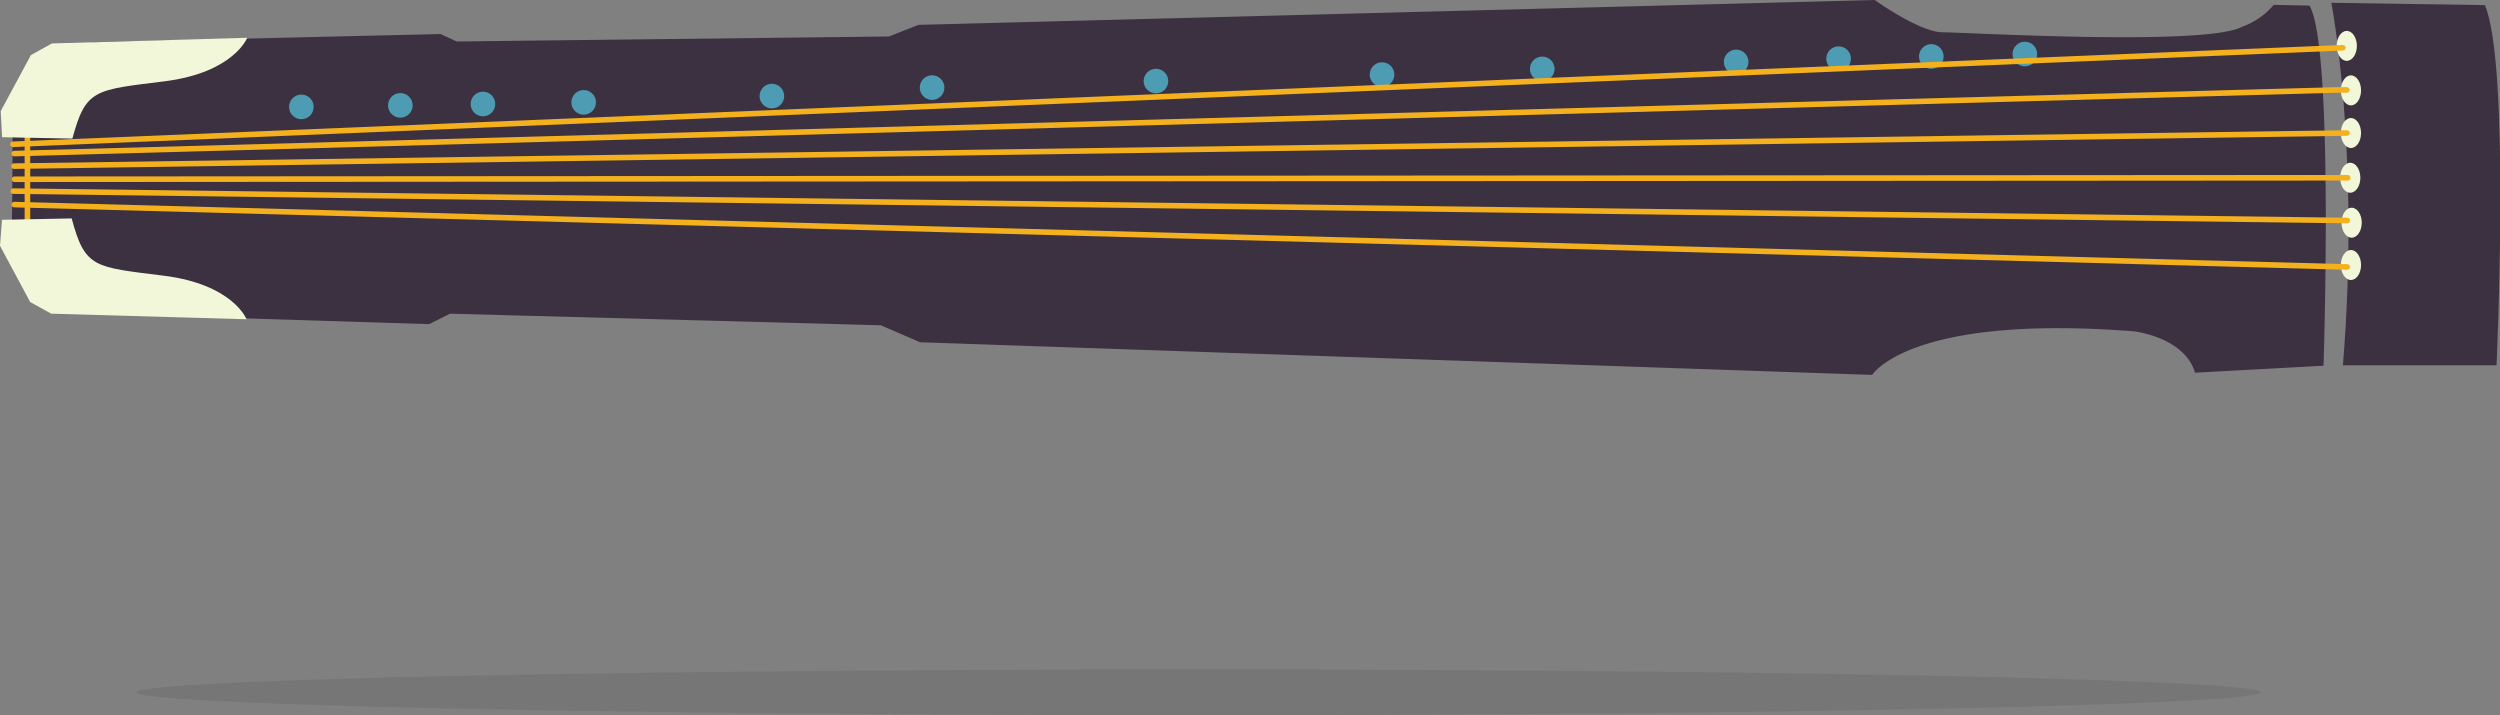 <svg xmlns="http://www.w3.org/2000/svg" viewBox="0 0 215.19 61.56"><rect x="0" y="0" width="215.19" height="61.56" fill="#808080" stroke="none"/><defs><style>.cls-1{fill:#767676;}.cls-2{fill:#3c3140;}.cls-3{fill:#4e9cb4;}.cls-4,.cls-6{fill:none;stroke:#f4b11d;stroke-width:0.48px;}.cls-4{stroke-miterlimit:10;}.cls-5{fill:#f2f7d9;}.cls-6{stroke-linecap:round;stroke-linejoin:round;}</style></defs><title>资源 11</title><g id="图层_2" data-name="图层 2"><g id="图层_1-2" data-name="图层 1"><ellipse class="cls-1" cx="103.17" cy="59.59" rx="91.43" ry="1.97"/><path class="cls-2" d="M198.79.48c2.12,3.57,1.21,31,1.21,31l-11.06.6c-.91-3.08-5.26-3.56-5.26-3.56-19.35-1.51-22.53,3.75-22.53,3.75L79.2,29.46,75.82,28,38.73,27l-1.79.9L8.1,27,1,19.35c.08-.81.08-9.31.08-9.31L8,3.63l29.92-.7,1.39.64,37.21-.43,2.54-1L161.37,0s3.87,2.78,5.86,2.78S189.91,4,193,2.3A6.34,6.34,0,0,0,195.71.42Z"/><circle class="cls-3" cx="25.94" cy="9.2" r="1.06"/><circle class="cls-3" cx="34.46" cy="9.07" r="1.06"/><circle class="cls-3" cx="41.57" cy="8.95" r="1.06"/><circle class="cls-3" cx="50.24" cy="8.81" r="1.06"/><circle class="cls-3" cx="66.44" cy="8.27" r="1.06"/><circle class="cls-3" cx="80.23" cy="7.54" r="1.06"/><circle class="cls-3" cx="99.5" cy="6.98" r="1.06"/><circle class="cls-3" cx="118.96" cy="6.42" r="1.06"/><circle class="cls-3" cx="132.75" cy="5.93" r="1.06"/><circle class="cls-3" cx="149.44" cy="5.33" r="1.06"/><circle class="cls-3" cx="158.26" cy="5.05" r="1.06"/><circle class="cls-3" cx="166.24" cy="4.86" r="1.06"/><circle class="cls-3" cx="174.29" cy="4.65" r="1.06"/><line class="cls-4" x1="2.36" y1="10.7" x2="2.36" y2="19.77"/><path class="cls-5" d="M6.17,18.8l-6,.12L0,21.16,2.6,26l1.81,1,16.81.48s-1.15-3-7.13-3.75S7.32,23.1,6.17,18.8Z"/><path class="cls-5" d="M6.23,11.93.18,11.81.06,9.57l2.6-4.83,1.81-1,16.81-.49s-1.15,3-7.13,3.75S7.38,7.64,6.23,11.93Z"/><path class="cls-2" d="M200.67.24s2.5,12.74,1,31.2h13.22s1.21-25.8-1-31"/><ellipse class="cls-5" cx="202" cy="3.95" rx="0.87" ry="1.29"/><ellipse class="cls-5" cx="202.36" cy="7.78" rx="0.87" ry="1.29"/><ellipse class="cls-5" cx="202.36" cy="11.45" rx="0.87" ry="1.29"/><ellipse class="cls-5" cx="202.3" cy="15.3" rx="0.87" ry="1.29"/><ellipse class="cls-5" cx="202.42" cy="19.17" rx="0.87" ry="1.29"/><ellipse class="cls-5" cx="202.36" cy="22.81" rx="0.87" ry="1.29"/><line class="cls-6" x1="1.12" y1="12.42" x2="201.66" y2="4.11"/><line class="cls-6" x1="1.23" y1="17.61" x2="202.04" y2="22.98"/><line class="cls-6" x1="202.04" y1="18.98" x2="1.15" y2="16.45"/><line class="cls-6" x1="1.25" y1="15.43" x2="202.08" y2="15.3"/><line class="cls-6" x1="202.02" y1="11.45" x2="1.2" y2="14.3"/><polyline class="cls-6" points="1.23 13.22 201.23 7.74 202 7.74"/></g></g></svg>